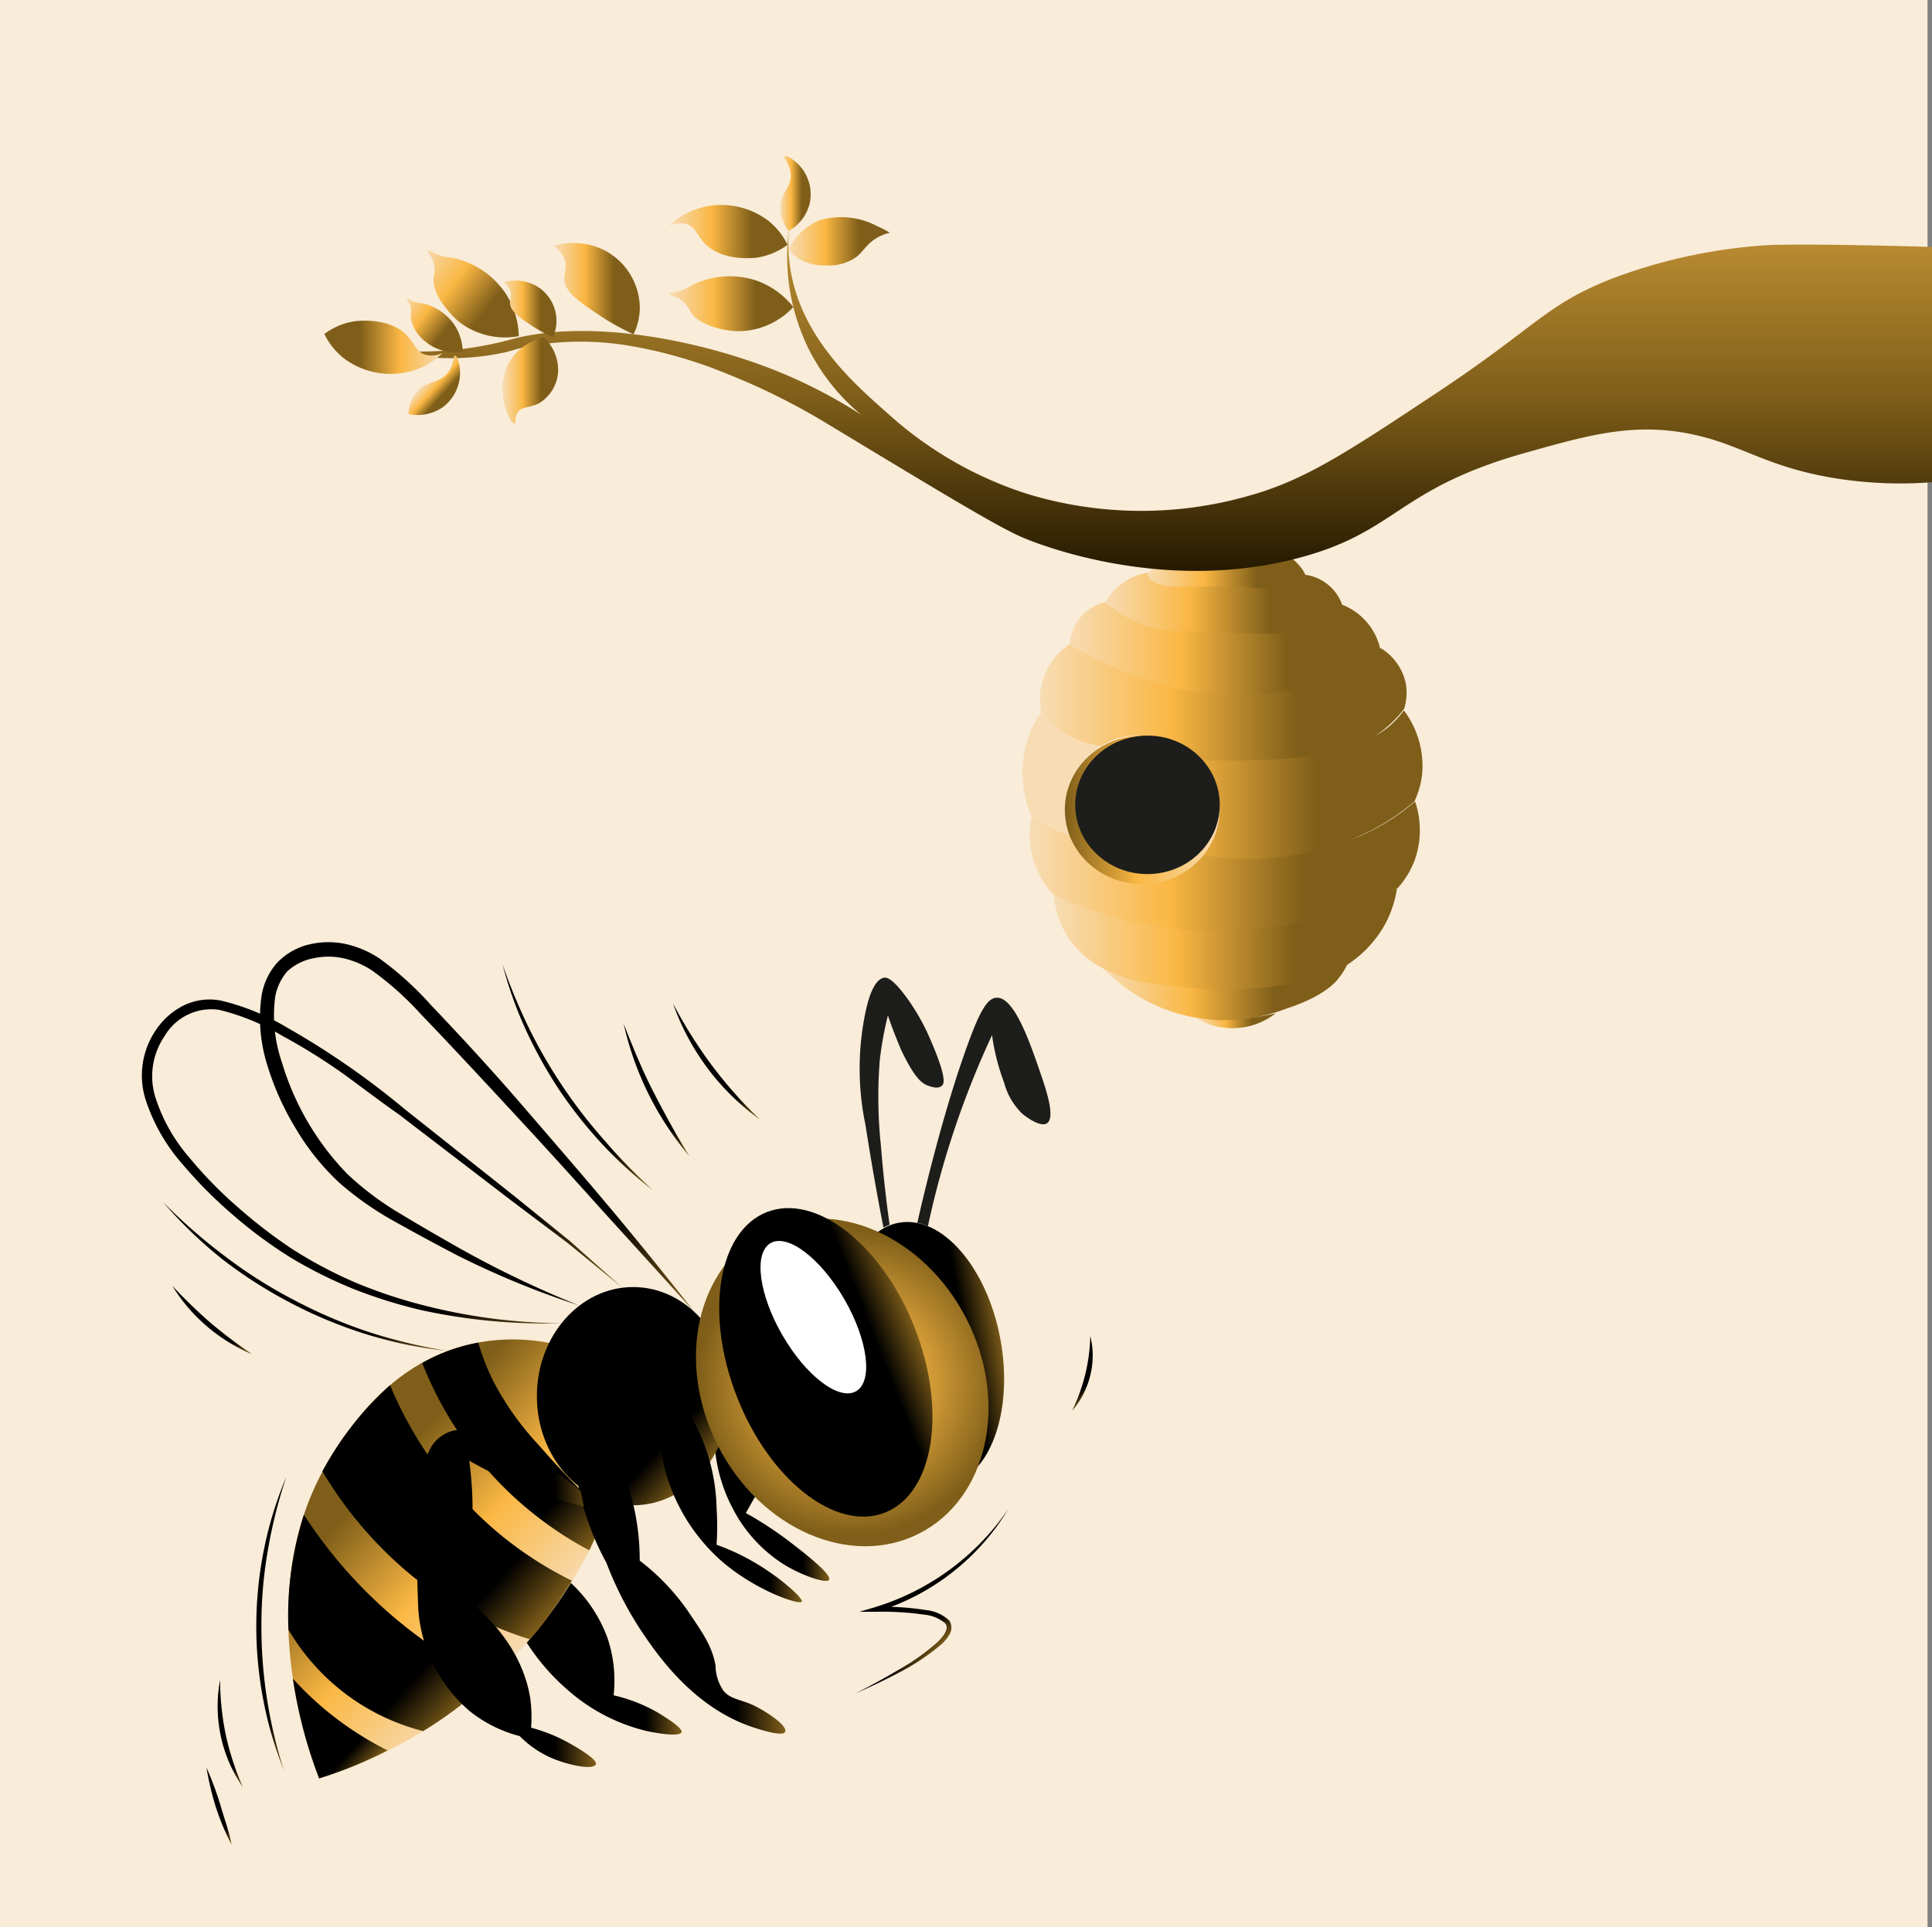<svg id="Calque_1" data-name="Calque 1" xmlns="http://www.w3.org/2000/svg" xmlns:xlink="http://www.w3.org/1999/xlink" viewBox="0 0 147.29 146.95"><rect x="0" y="0" width="147.29" height="146.95" fill="#808080" stroke="none"/><defs><style>.cls-1{fill:#f9ecd8;}.cls-2{fill:url(#Dégradé_sans_nom_29);}.cls-3{fill:url(#Dégradé_sans_nom_29-2);}.cls-4{fill:url(#Dégradé_sans_nom_29-3);}.cls-5{fill:url(#Dégradé_sans_nom_29-4);}.cls-6{fill:url(#Dégradé_sans_nom_14);}.cls-7{fill:url(#Dégradé_sans_nom_26);}.cls-8{fill:url(#Dégradé_sans_nom_29-5);}.cls-9{fill:url(#Dégradé_sans_nom_29-6);}.cls-10{fill:url(#Dégradé_sans_nom_29-7);}.cls-11{fill:url(#Dégradé_sans_nom_29-8);}.cls-12{fill:url(#Dégradé_sans_nom_24);}.cls-13{fill:#1d1d1b;}.cls-14{fill:url(#Dégradé_sans_nom_17);}.cls-15{fill:url(#Dégradé_sans_nom_29-9);}.cls-16{fill:url(#Dégradé_sans_nom_29-10);}.cls-17{fill:url(#Dégradé_sans_nom_29-11);}.cls-18{fill:url(#Dégradé_sans_nom_29-12);}.cls-19{fill:url(#Dégradé_sans_nom_29-13);}.cls-20{fill:url(#Dégradé_sans_nom_29-14);}.cls-21{fill:url(#Dégradé_sans_nom_29-15);}.cls-22{fill:url(#Dégradé_sans_nom_29-16);}.cls-23{fill:url(#Dégradé_sans_nom_29-17);}.cls-24{fill:url(#Dégradé_sans_nom_29-18);}.cls-25{fill:url(#Dégradé_sans_nom_29-19);}.cls-26{fill:url(#Dégradé_sans_nom_55);}.cls-27{fill:url(#Dégradé_sans_nom_55-2);}.cls-28{fill:url(#Dégradé_sans_nom_55-3);}.cls-29{fill:url(#Dégradé_sans_nom_29-20);}.cls-30{fill:url(#Dégradé_sans_nom_55-4);}.cls-31{fill:url(#Dégradé_sans_nom_55-5);}.cls-32{fill:url(#Dégradé_sans_nom_55-6);}.cls-33{fill:url(#Dégradé_sans_nom_55-7);}.cls-34{fill:url(#Dégradé_sans_nom_55-8);}.cls-35{fill:url(#Dégradé_sans_nom_80);}.cls-36{fill:url(#Dégradé_sans_nom_55-9);}.cls-37{fill:url(#Dégradé_sans_nom_55-10);}.cls-38{fill:url(#Dégradé_sans_nom_55-11);}.cls-39{fill:url(#Dégradé_sans_nom_55-12);}.cls-40{fill:url(#Dégradé_sans_nom_55-13);}.cls-41{fill:url(#Dégradé_sans_nom_55-14);}.cls-42{fill:url(#Dégradé_sans_nom_55-15);}.cls-43{fill:url(#Dégradé_sans_nom_55-16);}.cls-44{fill:url(#Dégradé_sans_nom_55-17);}.cls-45{fill:url(#Dégradé_sans_nom_55-18);}.cls-46{fill:url(#Dégradé_sans_nom_55-19);}.cls-47{fill:url(#Dégradé_sans_nom_55-20);}.cls-48{fill:url(#Dégradé_sans_nom_55-21);}.cls-49{fill:url(#Dégradé_sans_nom_55-22);}.cls-50{fill:url(#Dégradé_sans_nom_55-23);}.cls-51{fill:url(#Dégradé_sans_nom_55-24);}.cls-52{fill:#fff;}</style><linearGradient id="Dégradé_sans_nom_29" x1="120.66" y1="77.84" x2="126.67" y2="77.84" gradientTransform="translate(-28.96)" gradientUnits="userSpaceOnUse"><stop offset="0" stop-color="#f7dcb4"/><stop offset="0.36" stop-color="#fab743"/><stop offset="0.7" stop-color="#7f5e19"/></linearGradient><linearGradient id="Dégradé_sans_nom_29-2" x1="113.48" y1="75.65" x2="132.18" y2="75.65" xlink:href="#Dégradé_sans_nom_29"/><linearGradient id="Dégradé_sans_nom_29-3" x1="109.75" y1="71.58" x2="135.91" y2="71.58" xlink:href="#Dégradé_sans_nom_29"/><linearGradient id="Dégradé_sans_nom_29-4" x1="107.92" y1="66.04" x2="137.61" y2="66.04" xlink:href="#Dégradé_sans_nom_29"/><linearGradient id="Dégradé_sans_nom_14" x1="107.35" y1="59.02" x2="113.34" y2="59.02" gradientTransform="translate(-28.96)" gradientUnits="userSpaceOnUse"><stop offset="0" stop-color="#f7dcb4"/><stop offset="1" stop-color="#f7dcb4"/></linearGradient><linearGradient id="Dégradé_sans_nom_26" x1="120.52" y1="59.83" x2="137.87" y2="59.83" gradientTransform="translate(-28.96)" gradientUnits="userSpaceOnUse"><stop offset="0" stop-color="#efaf3f"/><stop offset="0.53" stop-color="#7f5e19"/></linearGradient><linearGradient id="Dégradé_sans_nom_29-5" x1="108.69" y1="53.6" x2="136.64" y2="53.6" xlink:href="#Dégradé_sans_nom_29"/><linearGradient id="Dégradé_sans_nom_29-6" x1="110.95" y1="49.48" x2="134.68" y2="49.48" xlink:href="#Dégradé_sans_nom_29"/><linearGradient id="Dégradé_sans_nom_29-7" x1="113.64" y1="45.99" x2="131.63" y2="45.99" xlink:href="#Dégradé_sans_nom_29"/><linearGradient id="Dégradé_sans_nom_29-8" x1="116.88" y1="43.32" x2="128.88" y2="43.32" xlink:href="#Dégradé_sans_nom_29"/><linearGradient id="Dégradé_sans_nom_24" x1="110.59" y1="61.75" x2="122.4" y2="61.75" gradientTransform="translate(-29.41)" gradientUnits="userSpaceOnUse"><stop offset="0" stop-color="#7f5e19"/><stop offset="0.47" stop-color="#fab743"/><stop offset="1" stop-color="#f7dcb4"/></linearGradient><linearGradient id="Dégradé_sans_nom_17" x1="117.67" y1="17.37" x2="117.67" y2="43.53" gradientTransform="translate(-28.96)" gradientUnits="userSpaceOnUse"><stop offset="0" stop-color="#bf8f34"/><stop offset="0.49" stop-color="#7f5e19"/><stop offset="1" stop-color="#251900"/></linearGradient><linearGradient id="Dégradé_sans_nom_29-9" x1="89.52" y1="18.33" x2="97.25" y2="18.33" xlink:href="#Dégradé_sans_nom_29"/><linearGradient id="Dégradé_sans_nom_29-10" x1="80.45" y1="17.66" x2="89.45" y2="17.66" xlink:href="#Dégradé_sans_nom_29"/><linearGradient id="Dégradé_sans_nom_29-11" x1="80.48" y1="23.19" x2="89.89" y2="23.19" xlink:href="#Dégradé_sans_nom_29"/><linearGradient id="Dégradé_sans_nom_29-12" x1="88.89" y1="14.76" x2="91.22" y2="14.76" xlink:href="#Dégradé_sans_nom_29"/><linearGradient id="Dégradé_sans_nom_29-13" x1="71.61" y1="22.01" x2="78.19" y2="22.01" xlink:href="#Dégradé_sans_nom_29"/><linearGradient id="Dégradé_sans_nom_29-14" x1="67.73" y1="29" x2="71.93" y2="29" xlink:href="#Dégradé_sans_nom_29"/><linearGradient id="Dégradé_sans_nom_29-15" x1="134.58" y1="13.47" x2="143.99" y2="13.47" gradientTransform="matrix(0.79, 0.61, -0.61, 0.79, -65.88, -72.95)" xlink:href="#Dégradé_sans_nom_29"/><linearGradient id="Dégradé_sans_nom_29-16" x1="143.44" y1="17.72" x2="145.76" y2="17.72" gradientTransform="translate(-61.94 -79.96) rotate(41.89)" xlink:href="#Dégradé_sans_nom_29"/><linearGradient id="Dégradé_sans_nom_29-17" x1="191.02" y1="-192.72" x2="200.02" y2="-192.72" gradientTransform="translate(225.19 -166.25) rotate(180)" xlink:href="#Dégradé_sans_nom_29"/><linearGradient id="Dégradé_sans_nom_29-18" x1="67.8" y1="23.57" x2="71.86" y2="23.57" xlink:href="#Dégradé_sans_nom_29"/><linearGradient id="Dégradé_sans_nom_29-19" x1="135.55" y1="17.06" x2="141.35" y2="17.06" gradientTransform="matrix(0.79, 0.61, -0.61, 0.79, -65.88, -72.95)" xlink:href="#Dégradé_sans_nom_29"/><linearGradient id="Dégradé_sans_nom_55" x1="83.13" y1="118.38" x2="93.97" y2="118.38" gradientTransform="matrix(-1.11, 0, 0, 0.81, 169.29, 7.54)" gradientUnits="userSpaceOnUse"><stop offset="0" stop-color="#7f5e19"/><stop offset="0.23"/><stop offset="1"/></linearGradient><linearGradient id="Dégradé_sans_nom_55-2" x1="99.1" y1="125.7" x2="110.98" y2="125.7" gradientTransform="matrix(-1, 0, 0, 1, 151.52, 0)" xlink:href="#Dégradé_sans_nom_55"/><linearGradient id="Dégradé_sans_nom_55-3" x1="87.84" y1="115.1" x2="96.62" y2="115.1" gradientTransform="matrix(-1, 0, 0, 1, 151.52, 0)" xlink:href="#Dégradé_sans_nom_55"/><linearGradient id="Dégradé_sans_nom_29-20" x1="110.92" y1="125.44" x2="128.78" y2="109.12" gradientTransform="matrix(-1, 0, 0, 1, 151.52, 0)" xlink:href="#Dégradé_sans_nom_29"/><linearGradient id="Dégradé_sans_nom_55-4" x1="104.46" y1="116.34" x2="118.51" y2="103.49" gradientTransform="matrix(-1, 0, 0, 1, 151.52, 0)" xlink:href="#Dégradé_sans_nom_55"/><linearGradient id="Dégradé_sans_nom_55-5" x1="109.14" y1="123.29" x2="124.67" y2="109.1" gradientTransform="matrix(-1, 0, 0, 1, 151.52, 0)" xlink:href="#Dégradé_sans_nom_55"/><linearGradient id="Dégradé_sans_nom_55-6" x1="116.49" y1="131.16" x2="130.51" y2="118.35" gradientTransform="matrix(-1, 0, 0, 1, 151.52, 0)" xlink:href="#Dégradé_sans_nom_55"/><linearGradient id="Dégradé_sans_nom_55-7" x1="123.23" y1="135.36" x2="129.91" y2="129.26" gradientTransform="matrix(-1, 0, 0, 1, 151.52, 0)" xlink:href="#Dégradé_sans_nom_55"/><linearGradient id="Dégradé_sans_nom_55-8" x1="97.05" y1="111.72" x2="108.57" y2="101.19" gradientTransform="matrix(-1, 0, 0, 1, 151.07, 0)" xlink:href="#Dégradé_sans_nom_55"/><radialGradient id="Dégradé_sans_nom_80" cx="86.86" cy="105.41" r="11.84" gradientTransform="matrix(-0.89, -0.45, -0.45, 0.89, 189.93, 50.97)" gradientUnits="userSpaceOnUse"><stop offset="0" stop-color="#f4bc5d"/><stop offset="0.42" stop-color="#e5a93d"/><stop offset="0.99" stop-color="#7f5e19"/></radialGradient><linearGradient id="Dégradé_sans_nom_55-9" x1="82.09" y1="39.97" x2="92.93" y2="39.97" gradientTransform="matrix(-1.34, 0, 0, 0.98, 180.87, 64.79)" xlink:href="#Dégradé_sans_nom_55"/><linearGradient id="Dégradé_sans_nom_55-10" x1="91.21" y1="119.69" x2="107.44" y2="119.69" gradientTransform="matrix(-1, 0, 0, 1, 151.52, 0)" xlink:href="#Dégradé_sans_nom_55"/><linearGradient id="Dégradé_sans_nom_55-11" x1="105.64" y1="121.85" x2="119.34" y2="121.85" gradientTransform="matrix(-1, 0, 0, 1, 151.52, 0)" xlink:href="#Dégradé_sans_nom_55"/><linearGradient id="Dégradé_sans_nom_55-12" x1="89.89" y1="114.12" x2="100.81" y2="114.12" gradientTransform="matrix(-1, 0, 0, 1, 151.52, 0)" xlink:href="#Dégradé_sans_nom_55"/><linearGradient id="Dégradé_sans_nom_55-13" x1="42.51" y1="104.09" x2="13.32" y2="77.41" gradientTransform="matrix(1, 0, 0, 1, 0, 0)" xlink:href="#Dégradé_sans_nom_55"/><linearGradient id="Dégradé_sans_nom_55-14" x1="51.02" y1="102.67" x2="20.39" y2="74.67" gradientTransform="matrix(1, 0, 0, 1, 0, 0)" xlink:href="#Dégradé_sans_nom_55"/><linearGradient id="Dégradé_sans_nom_55-15" x1="51.86" y1="88.97" x2="36.98" y2="75.37" gradientTransform="matrix(1, 0, 0, 1, 0, 0)" xlink:href="#Dégradé_sans_nom_55"/><linearGradient id="Dégradé_sans_nom_55-16" x1="54.4" y1="86.69" x2="46.54" y2="79.5" gradientTransform="matrix(1, 0, 0, 1, 0, 0)" xlink:href="#Dégradé_sans_nom_55"/><linearGradient id="Dégradé_sans_nom_55-17" x1="59.05" y1="84.65" x2="50.98" y2="77.27" gradientTransform="matrix(1, 0, 0, 1, 0, 0)" xlink:href="#Dégradé_sans_nom_55"/><linearGradient id="Dégradé_sans_nom_55-18" x1="32.42" y1="105.48" x2="14.87" y2="89.44" gradientTransform="matrix(1, 0, 0, 1, 0, 0)" xlink:href="#Dégradé_sans_nom_55"/><linearGradient id="Dégradé_sans_nom_55-19" x1="19.45" y1="103.57" x2="13.48" y2="98.12" gradientTransform="matrix(1, 0, 0, 1, 0, 0)" xlink:href="#Dégradé_sans_nom_55"/><linearGradient id="Dégradé_sans_nom_55-20" x1="27.78" y1="128.95" x2="16.52" y2="118.66" gradientTransform="matrix(1, 0, 0, 1, 0, 0)" xlink:href="#Dégradé_sans_nom_55"/><linearGradient id="Dégradé_sans_nom_55-21" x1="20.65" y1="134.5" x2="15.48" y2="129.78" gradientTransform="matrix(1, 0, 0, 1, 0, 0)" xlink:href="#Dégradé_sans_nom_55"/><linearGradient id="Dégradé_sans_nom_55-22" x1="19.2" y1="139.58" x2="15.08" y2="135.81" gradientTransform="matrix(1, 0, 0, 1, 0, 0)" xlink:href="#Dégradé_sans_nom_55"/><linearGradient id="Dégradé_sans_nom_55-23" x1="73.57" y1="123.99" x2="68.87" y2="119.7" gradientTransform="matrix(1, 0, 0, 1, 0, 0)" xlink:href="#Dégradé_sans_nom_55"/><linearGradient id="Dégradé_sans_nom_55-24" x1="84.06" y1="105.82" x2="81.73" y2="103.69" gradientTransform="matrix(1, 0, 0, 1, 0, 0)" xlink:href="#Dégradé_sans_nom_55"/></defs><rect class="cls-1" width="146.95" height="146.95"/><path class="cls-2" d="M91.7,77.67a5.37,5.37,0,0,0,6-.4,19.63,19.63,0,0,1-2.52.4A19.28,19.28,0,0,1,91.7,77.67Z" transform="translate(-0.45)"/><path class="cls-3" d="M84.52,73.79a12.88,12.88,0,0,0,8.86,4,13.74,13.74,0,0,0,5.22-.91c2.72-.9,3.61-1.91,3.92-2.31a5.42,5.42,0,0,0,.7-1.15,31.63,31.63,0,0,1-18.7.33Z" transform="translate(-0.45)"/><path class="cls-4" d="M80.79,68.27a7,7,0,0,0,1,3.07,7.25,7.25,0,0,0,2.74,2.5,11.65,11.65,0,0,0,4.83,1.26,29.71,29.71,0,0,0,8,.14c2.48-.32,4.12-.55,5.88-1.73a8.71,8.71,0,0,0,2.65-2.77,8.14,8.14,0,0,0,1.06-3,31,31,0,0,1-6.38,2.15,32.73,32.73,0,0,1-11.66.37A38.32,38.32,0,0,1,80.79,68.27Z" transform="translate(-0.45)"/><path class="cls-5" d="M79.09,62.26a6.77,6.77,0,0,0,1.7,6A30.28,30.28,0,0,0,107,67.72a6.59,6.59,0,0,0,1.33-2.21,6.82,6.82,0,0,0,0-4.4,16.35,16.35,0,0,1-4.13,2.61,20.26,20.26,0,0,1-7.21,1.47,34.45,34.45,0,0,1-4.77,0A6.19,6.19,0,0,1,86.25,67a6.37,6.37,0,0,1-4-3.31Z" transform="translate(-0.45)"/><path class="cls-6" d="M79.82,54.32a8.16,8.16,0,0,0-1.25,2.92,8.46,8.46,0,0,0,.52,5,7.91,7.91,0,0,0,1.33.84,7,7,0,0,0,1.79.62,4.57,4.57,0,0,1-.46-1.38,5.41,5.41,0,0,1,1.15-4.08,5.6,5.6,0,0,1,1.48-1.33A7.16,7.16,0,0,1,82,56.16,7,7,0,0,1,79.82,54.32Z" transform="translate(-0.45)"/><path class="cls-7" d="M91.56,57.76a5.69,5.69,0,0,1,.61,7.45,22.11,22.11,0,0,0,7.66-.13,19.45,19.45,0,0,0,5.28-1.82,17.51,17.51,0,0,0,3.17-2.15,6.55,6.55,0,0,0,.6-2.19,7.07,7.07,0,0,0-1.4-4.75,7.68,7.68,0,0,1-.82.94c-.84.81-2.53,2.07-7.84,2.6A40.48,40.48,0,0,1,91.56,57.76Z" transform="translate(-0.45)"/><path class="cls-8" d="M82,49.13a5,5,0,0,0-1.76,2,5.15,5.15,0,0,0-.41,3.2,7.05,7.05,0,0,0,1.71,1.56,7.17,7.17,0,0,0,2.85,1,5.19,5.19,0,0,1,6.73,1,54.22,54.22,0,0,0,6.73,0c5.16-.36,6.8-1.25,7.76-2a9.12,9.12,0,0,0,1.88-1.83,4,4,0,0,0,.11-2.05,4.16,4.16,0,0,0-1.87-2.58,14.67,14.67,0,0,1-4.46,2.29,19.23,19.23,0,0,1-6.73.58,26.39,26.39,0,0,1-5.87-.6A23.43,23.43,0,0,1,82,49.13Z" transform="translate(-0.45)"/><path class="cls-9" d="M84.68,45.91a3.71,3.71,0,0,0-2.05,1.4A3.57,3.57,0,0,0,82,49.13a25.29,25.29,0,0,0,6.33,2.81,20.39,20.39,0,0,0,12.36.24,18,18,0,0,0,5-2.64,4.73,4.73,0,0,0-3-3.46,1.76,1.76,0,0,1-.21.59c-.55,1-1.92,1.31-5.48,1.45A36.13,36.13,0,0,1,90.47,48a11.17,11.17,0,0,1-5-1.56C85.12,46.26,84.86,46.05,84.68,45.91Z" transform="translate(-0.45)"/><path class="cls-10" d="M88,43.66a4.56,4.56,0,0,0-1.84.71,4.6,4.6,0,0,0-1.44,1.54,9.36,9.36,0,0,0,3.11,1.82c1,.35,1.61.35,5.64.5,2.31.08,2.88.1,4,.08,3.31-.08,4.38-.48,4.92-1.26a2.24,2.24,0,0,0,.36-1,3.49,3.49,0,0,0-2.76-2.22,1.42,1.42,0,0,1-.29.41,2.54,2.54,0,0,1-1.87.54c-2.5-.09-3.75-.13-4.24-.18-3.32-.33-5.4,0-5.58-.68A.43.43,0,0,1,88,43.66Z" transform="translate(-0.45)"/><path class="cls-11" d="M90.89,41.85A6.38,6.38,0,0,0,88,43.66a.43.43,0,0,0,0,.29.49.49,0,0,0,.24.29,2.93,2.93,0,0,0,1.29.46c2.66.12,4.63-.12,6.58.14a17,17,0,0,0,2.06,0,2,2,0,0,0,1.47-.39,1.31,1.31,0,0,0,.34-.61,3.43,3.43,0,0,0-.68-.94,4.07,4.07,0,0,0-2.39-1.16Z" transform="translate(-0.45)"/><ellipse class="cls-12" cx="87.08" cy="61.75" rx="5.9" ry="5.66"/><ellipse class="cls-13" cx="87.48" cy="61.37" rx="5.51" ry="5.28"/><path class="cls-14" d="M147.74,36.77V18.83h0c-10.46-.3-12.65-.13-12.65-.13a40.77,40.77,0,0,0-11.86,2.59c-5,2-5.58,3.58-13.27,8.68-6.68,4.43-10,6.64-14.29,7.83a29.8,29.8,0,0,1-17-.17A29,29,0,0,1,68.1,31.5c-2.7-2.38-6.95-6.12-7.49-11.74a12.5,12.5,0,0,1,0-2.39,16,16,0,0,0,1.5,9.26,15.67,15.67,0,0,0,4,5,38.69,38.69,0,0,0-6-3.16C54.18,26,45.62,24.27,39.57,25.84a26.49,26.49,0,0,1-6.18.95,25.16,25.16,0,0,1-3.71-.16,19.56,19.56,0,0,0,9.25.24c.74-.18,1-.3,1.9-.48a22.41,22.41,0,0,1,7.75,0,34.82,34.82,0,0,1,7.36,2.14,50.81,50.81,0,0,1,7.61,3.8c8.69,5.25,13,7.87,14.9,8.67.82.35,10.62,4.4,21.24,1.48,7.34-2,7.34-5.26,17.22-8,4.63-1.3,8.09-2.28,12.47-1.38,3.75.77,5.48,2.37,10.46,3.28A31.37,31.37,0,0,0,147.74,36.77Z" transform="translate(-0.45)"/><path class="cls-15" d="M60.56,19a4.73,4.73,0,0,1,2.38-2.21,5.86,5.86,0,0,1,4.41.47,6.53,6.53,0,0,1,.94.49,3,3,0,0,0-.68.23c-1,.45-1.28,1.14-1.87,1.61a3.57,3.57,0,0,1-2.37.64,3.62,3.62,0,0,1-2.13-.57A3.31,3.31,0,0,1,60.56,19Z" transform="translate(-0.45)"/><path class="cls-16" d="M60.49,18.67a5.34,5.34,0,0,0-1.43-1.81,5.92,5.92,0,0,0-6.31-.58,5.08,5.08,0,0,0-1.26.94,1.88,1.88,0,0,1,1.29-.13c.69.21.81.83,1.35,1.42C55.5,20,58,19.66,58.19,19.64A5.31,5.31,0,0,0,60.49,18.67Z" transform="translate(-0.45)"/><path class="cls-17" d="M60.93,23.41a6.25,6.25,0,0,0-2.77-2,6.44,6.44,0,0,0-5,.36,3.87,3.87,0,0,1-.68.35c-.57.22-1,.18-1,.29s.43.15.87.45a2.34,2.34,0,0,1,.74.9c.55.95,2.3,1.44,3.48,1.49A5.74,5.74,0,0,0,60.93,23.41Z" transform="translate(-0.45)"/><path class="cls-18" d="M60.59,17.61a2.85,2.85,0,0,1-.66-1.82c.06-1.1.93-1.57.79-2.63-.09-.72-.57-1.13-.45-1.24s.85.31,1.32.93a3.25,3.25,0,0,1,.59,2.66,3.36,3.36,0,0,1-1.25,1.88Z" transform="translate(-0.45)"/><path class="cls-19" d="M48.75,25.49a18.76,18.76,0,0,1-2.56-1.42c-1.63-1.09-2.65-1.77-2.72-2.78,0-.58.25-1,0-1.58a2.07,2.07,0,0,0-.82-.95,5.25,5.25,0,0,1,3.85.31,5,5,0,0,1,2.72,4.18A4.59,4.59,0,0,1,48.75,25.49Z" transform="translate(-0.45)"/><path class="cls-20" d="M41.89,25.71a4.25,4.25,0,0,0-2.72,2.09,4.67,4.67,0,0,0,0,3.8c.14.32.37.72.5.69s0-.5.26-.88.93-.33,1.58-.64A3,3,0,0,0,43,28.18,3.38,3.38,0,0,0,41.89,25.71Z" transform="translate(-0.45)"/><path class="cls-21" d="M40,25.63a6.24,6.24,0,0,0-1-3.25,6.48,6.48,0,0,0-4.15-2.74,3.16,3.16,0,0,1-.75-.13c-.59-.18-.9-.46-1-.38s.25.38.41.89a2.31,2.31,0,0,1,0,1.16c-.14,1.09,1,2.54,1.86,3.3A5.72,5.72,0,0,0,40,25.63Z" transform="translate(-0.45)"/><path class="cls-22" d="M31.59,31.57a2.78,2.78,0,0,1,.73-1.79c.77-.79,1.73-.56,2.34-1.44.41-.6.33-1.22.49-1.22s.43.8.36,1.57a3.27,3.27,0,0,1-1.33,2.38,3.38,3.38,0,0,1-2.19.56Z" transform="translate(-0.45)"/><path class="cls-23" d="M25.18,25.47a5.28,5.28,0,0,0,1.42,1.8,5.92,5.92,0,0,0,6.32.59,5.5,5.5,0,0,0,1.26-.94,1.89,1.89,0,0,1-1.29.13c-.69-.21-.82-.83-1.36-1.42-1.37-1.49-3.89-1.15-4.06-1.13A5,5,0,0,0,25.18,25.47Z" transform="translate(-0.45)"/><path class="cls-24" d="M42.6,25.71A10.61,10.61,0,0,1,41,24.84c-1-.67-1.63-1.1-1.67-1.72,0-.35.15-.59,0-1a1.32,1.32,0,0,0-.51-.59,3.27,3.27,0,0,1,2.38.2,3.09,3.09,0,0,1,1.67,2.57A2.93,2.93,0,0,1,42.6,25.71Z" transform="translate(-0.45)"/><path class="cls-25" d="M35.73,26.8a3.91,3.91,0,0,0-.62-2,4,4,0,0,0-2.56-1.69,2,2,0,0,1-.46-.08c-.36-.11-.55-.28-.6-.24s.16.24.26.55a1.47,1.47,0,0,1,0,.72,2.85,2.85,0,0,0,1.15,2A3.5,3.5,0,0,0,35.73,26.8Z" transform="translate(-0.45)"/><ellipse class="cls-26" cx="70.8" cy="103.25" rx="6.03" ry="10.18" transform="translate(-17.76 14.31) rotate(-10.29)"/><path class="cls-27" d="M47.23,129.27a10.16,10.16,0,0,0-.47-4.38,10.79,10.79,0,0,0-4.94-5.74l-1.28,6A16.6,16.6,0,0,0,43.89,129a14,14,0,0,0,5.89,3c.89.19,2.5.44,2.63.08s-1.78-1.48-2-1.6A12.24,12.24,0,0,0,47.23,129.27Z" transform="translate(-0.45)"/><path class="cls-28" d="M63.66,120.46c-.18.31-1.95-.27-3.37-1.12a11,11,0,0,1-4-4.36,12.1,12.1,0,0,1-1.38-5.32L59,112.37l-1.69,3a28.08,28.08,0,0,1,3.24,2.11C61,117.83,63.92,120,63.66,120.46Z" transform="translate(-0.45)"/><path class="cls-29" d="M42.37,102.41a14.7,14.7,0,0,0-6.3.14c-5.86,1.46-8.95,6.29-10.28,8.38-6.48,10.15-1.74,22.86-1,24.67a34.54,34.54,0,0,0,10.69-5.51,35.35,35.35,0,0,0,11.17-14.62Z" transform="translate(-0.45)"/><path class="cls-30" d="M46.62,115.47a72,72,0,0,1-5.16-5.35A21.8,21.8,0,0,1,38,105.2a17.87,17.87,0,0,1-1.09-2.82,14.28,14.28,0,0,0-2.38.66,14,14,0,0,0-1.89.89,27.61,27.61,0,0,0,12.74,14.29Z" transform="translate(-0.45)"/><path class="cls-31" d="M44.05,120.53a28.1,28.1,0,0,1-5.44-3.5,29.48,29.48,0,0,1-8.42-11.41,24.16,24.16,0,0,0-3,3.23,23.76,23.76,0,0,0-2.16,3.34,30.43,30.43,0,0,0,6.31,7.53,27.43,27.43,0,0,0,3.75,2.71A26,26,0,0,0,40.85,125c.43-.51.87-1,1.3-1.63C42.88,122.36,43.5,121.42,44.05,120.53Z" transform="translate(-0.45)"/><path class="cls-32" d="M23.62,115.5a35.58,35.58,0,0,0,14.19,12.62c-.7.64-1.48,1.31-2.36,2A30.73,30.73,0,0,1,32.71,132a16.67,16.67,0,0,1-10.27-7.74,24.15,24.15,0,0,1,.11-3.63A25.9,25.9,0,0,1,23.62,115.5Z" transform="translate(-0.45)"/><path class="cls-33" d="M30,133.47A24.41,24.41,0,0,1,22.78,128a35.47,35.47,0,0,0,2,7.61c.78-.25,1.61-.53,2.47-.88C28.25,134.32,29.18,133.9,30,133.47Z" transform="translate(-0.45)"/><ellipse class="cls-34" cx="48.27" cy="106.46" rx="7.34" ry="8.32"/><ellipse class="cls-35" cx="64.66" cy="105.41" rx="10.64" ry="12.93" transform="translate(-41.28 40.88) rotate(-27.02)"/><ellipse class="cls-36" cx="63.42" cy="103.87" rx="7.27" ry="12.31" transform="translate(-34.09 30.45) rotate(-21.48)"/><path class="cls-37" d="M49.22,119a18.43,18.43,0,0,0-.87-5.65c-1-3-2.89-6.39-3.74-6.13s-.58,4.44.31,7.64a20.17,20.17,0,0,0,1.76,4.3,26.52,26.52,0,0,0,2.7,5.26c1.21,1.8,3.92,5.73,8.37,7.25.29.1,2.34.8,2.55.4s-1-1.3-2.15-1.91-1.95-.52-2.54-1.23A3.48,3.48,0,0,1,55,127c-.27-1.52-1-2.51-2.15-4.22A17.19,17.19,0,0,0,49.22,119Z" transform="translate(-0.45)"/><path class="cls-38" d="M40.94,131.74a12.6,12.6,0,0,1,2.79,1.11c.23.13,2.31,1.26,2.15,1.68s-1.82.14-3.19-.4a7.78,7.78,0,0,1-2.62-1.75,10.17,10.17,0,0,1-3.83-1.92,11.29,11.29,0,0,1-3.9-7.72c-.1-2.52-.15-5-.16-7.65a9.45,9.45,0,0,1,1.11-4.7,2.66,2.66,0,0,1,1-1c1.58-1,3.87.24,6.13,1.43a24.79,24.79,0,0,1,4.3,2.87l.24,1.19a34.37,34.37,0,0,1-4.49-1.45,36.14,36.14,0,0,1-4.25-2.05,27,27,0,0,1,.23,4.88,26,26,0,0,1-.78,5.42c1.26.92,4.49,3.53,5.2,7.78A10.88,10.88,0,0,1,40.94,131.74Z" transform="translate(-0.45)"/><path class="cls-39" d="M55.08,117.79a21.53,21.53,0,0,0,0-2.81,14.58,14.58,0,0,0-2.25-7.46c-.51-.74-1-1.52-1.48-1.41-.75.2-.8,3.1-.35,5.35a14.16,14.16,0,0,0,4.57,7.67c2.63,2.23,5.86,3.27,6,3S60,120.46,59.3,120A17.2,17.2,0,0,0,55.08,117.79Z" transform="translate(-0.45)"/><path class="cls-40" d="M47.9,98.19l-4.16-3.4-4.3-3.24L30.89,85C29.46,84,28,82.88,26.58,81.85A45.09,45.09,0,0,0,22,79a17.43,17.43,0,0,0-4.85-2A4.13,4.13,0,0,0,13,79a5.43,5.43,0,0,0-.66,4.81,13.18,13.18,0,0,0,2.59,4.51,31.7,31.7,0,0,0,3.72,3.79,37.53,37.53,0,0,0,4.23,3.23,33.68,33.68,0,0,0,4.72,2.48,37.55,37.55,0,0,0,5.06,1.69,43.58,43.58,0,0,0,10.62,1.39,44.37,44.37,0,0,1-10.71-1,37.58,37.58,0,0,1-5.16-1.61,34.7,34.7,0,0,1-4.84-2.42,34.62,34.62,0,0,1-4.36-3.23,34,34,0,0,1-3.83-3.85A14.06,14.06,0,0,1,11.6,84a6.14,6.14,0,0,1,.73-5.45,5.5,5.5,0,0,1,2.14-1.89,4.51,4.51,0,0,1,2.84-.36,18,18,0,0,1,5.07,2.08,61.21,61.21,0,0,1,8.87,6.15l8.43,6.69,4.18,3.38Z" transform="translate(-0.45)"/><path class="cls-41" d="M53.36,100l-6.9-7.6c-2.29-2.55-4.58-5.08-6.91-7.59s-4.63-5-7-7.46A23.5,23.5,0,0,0,28.81,74a6.69,6.69,0,0,0-2.17-.93,5.36,5.36,0,0,0-2.29,0,4,4,0,0,0-2,1,4.08,4.08,0,0,0-.93,2A11,11,0,0,0,21.94,81a20.73,20.73,0,0,0,5,8.53,22.77,22.77,0,0,0,4,3c1.45.88,2.94,1.74,4.42,2.58a77.47,77.47,0,0,0,9.23,4.43,66,66,0,0,1-9.5-3.93c-1.52-.8-3-1.6-4.52-2.45a24,24,0,0,1-4.28-3,18.43,18.43,0,0,1-3.28-4.09,21,21,0,0,1-2.16-4.78A12,12,0,0,1,20.38,76a5,5,0,0,1,1.2-2.59A4.94,4.94,0,0,1,24.09,72a6.26,6.26,0,0,1,2.79,0,7.61,7.61,0,0,1,2.52,1.1,24.39,24.39,0,0,1,3.89,3.52c2.37,2.49,4.68,5,6.92,7.6s4.48,5.18,6.68,7.8S51.24,97.31,53.36,100Z" transform="translate(-0.45)"/><path class="cls-42" d="M50.23,90.76a31.69,31.69,0,0,1-3.88-3.53,34.29,34.29,0,0,1-3.27-4.13,34.84,34.84,0,0,1-2.55-4.59,30.27,30.27,0,0,1-1.76-4.94,44.11,44.11,0,0,0,2,4.81,37.47,37.47,0,0,0,2.61,4.51A38.36,38.36,0,0,0,46.57,87,42.93,42.93,0,0,0,50.23,90.76Z" transform="translate(-0.45)"/><path class="cls-43" d="M53,88.15a23.58,23.58,0,0,1-5-10.07c.7,1.76,1.4,3.5,2.26,5.17S52,86.54,53,88.15Z" transform="translate(-0.45)"/><path class="cls-44" d="M58.39,85.37a18.22,18.22,0,0,1-4-3.92,18.44,18.44,0,0,1-2.63-4.93,35.87,35.87,0,0,0,2.94,4.69A33.53,33.53,0,0,0,58.39,85.37Z" transform="translate(-0.45)"/><path class="cls-45" d="M34.49,103a32.2,32.2,0,0,1-6.11-1.26,34.56,34.56,0,0,1-5.77-2.39A34.9,34.9,0,0,1,17.38,96a33.44,33.44,0,0,1-4.49-4.33,42.07,42.07,0,0,0,4.67,4.09,36.15,36.15,0,0,0,5.23,3.33,37.68,37.68,0,0,0,5.69,2.45A41.38,41.38,0,0,0,34.49,103Z" transform="translate(-0.45)"/><path class="cls-46" d="M19.67,103.26a13.07,13.07,0,0,1-3.45-2.13,12.91,12.91,0,0,1-2.63-3.08,39.82,39.82,0,0,0,2.88,2.79A36.75,36.75,0,0,0,19.67,103.26Z" transform="translate(-0.45)"/><path class="cls-47" d="M22.27,112.64a36.86,36.86,0,0,0-1.39,5.52,32.71,32.71,0,0,0-.5,5.66A35.71,35.71,0,0,0,22.1,135a28.41,28.41,0,0,1-1.6-5.5,29.7,29.7,0,0,1,.09-11.43A28.14,28.14,0,0,1,22.27,112.64Z" transform="translate(-0.45)"/><path class="cls-48" d="M17.23,128.09a20.73,20.73,0,0,0,.43,4.18,20.38,20.38,0,0,0,1.31,4,10.63,10.63,0,0,1-1.69-3.9A10.91,10.91,0,0,1,17.23,128.09Z" transform="translate(-0.45)"/><path class="cls-49" d="M18.1,140.65a18.51,18.51,0,0,1-1.2-2.87,22.58,22.58,0,0,1-.71-3,24.3,24.3,0,0,1,1.08,2.91C17.54,138.66,17.92,139.62,18.1,140.65Z" transform="translate(-0.45)"/><path class="cls-50" d="M77.32,115.07a17.78,17.78,0,0,1-10,7.82l-.06-.37a20.89,20.89,0,0,1,3.78.25,3,3,0,0,1,1.79.81,1,1,0,0,1,0,1.06,3.11,3.11,0,0,1-.63.76,17.2,17.2,0,0,1-3.14,2.1c-1.11.59-2.25,1.12-3.39,1.63,1.11-.57,2.22-1.17,3.29-1.81a16.63,16.63,0,0,0,3-2.14c.41-.41.88-1,.55-1.4a2.88,2.88,0,0,0-1.59-.66,22.77,22.77,0,0,0-3.7-.22l-1.25,0,1.19-.35A19.07,19.07,0,0,0,77.32,115.07Z" transform="translate(-0.45)"/><path class="cls-51" d="M83.57,101.87a6.21,6.21,0,0,1,0,3,6.43,6.43,0,0,1-1.38,2.7,14.59,14.59,0,0,0,1-2.79A13.6,13.6,0,0,0,83.57,101.87Z" transform="translate(-0.45)"/><ellipse class="cls-52" cx="62.46" cy="100.43" rx="2.73" ry="6.52" transform="translate(-42.3 44.69) rotate(-30)"/><path class="cls-13" d="M76.08,78.93A16.75,16.75,0,0,0,77,82.55a5.14,5.14,0,0,0,1.36,2.35c.45.38,1.45,1.06,1.91.75.66-.44-.08-2.61-.52-3.88-.84-2.46-2-5.73-3.3-5.69-.85,0-1.52,1.37-3,5.81-.91,2.81-2,6.66-3.07,11.36.13,0,.28.06.43.11a2.77,2.77,0,0,1,.38.14,68.57,68.57,0,0,1,4.89-14.57Z" transform="translate(-0.45)"/><path class="cls-13" d="M68.14,77.43c.37,1.09.75,2,1,2.61,1,2.08,1.52,2.52,2,2.72.19.07.84.34,1.15,0s-.13-1.71-1-3.7a16,16,0,0,0-1.86-3.18c-1-1.33-1.41-1.35-1.55-1.33-.48.05-1,.67-1.39,2.37a20.94,20.94,0,0,0-.06,8.85c.44,2.84.91,5.45,1.37,7.83l.47-.22c-.34-2.42-.54-4.47-.66-6a35.39,35.39,0,0,1-.09-6.53A26.61,26.61,0,0,1,68.14,77.43Z" transform="translate(-0.45)"/></svg>